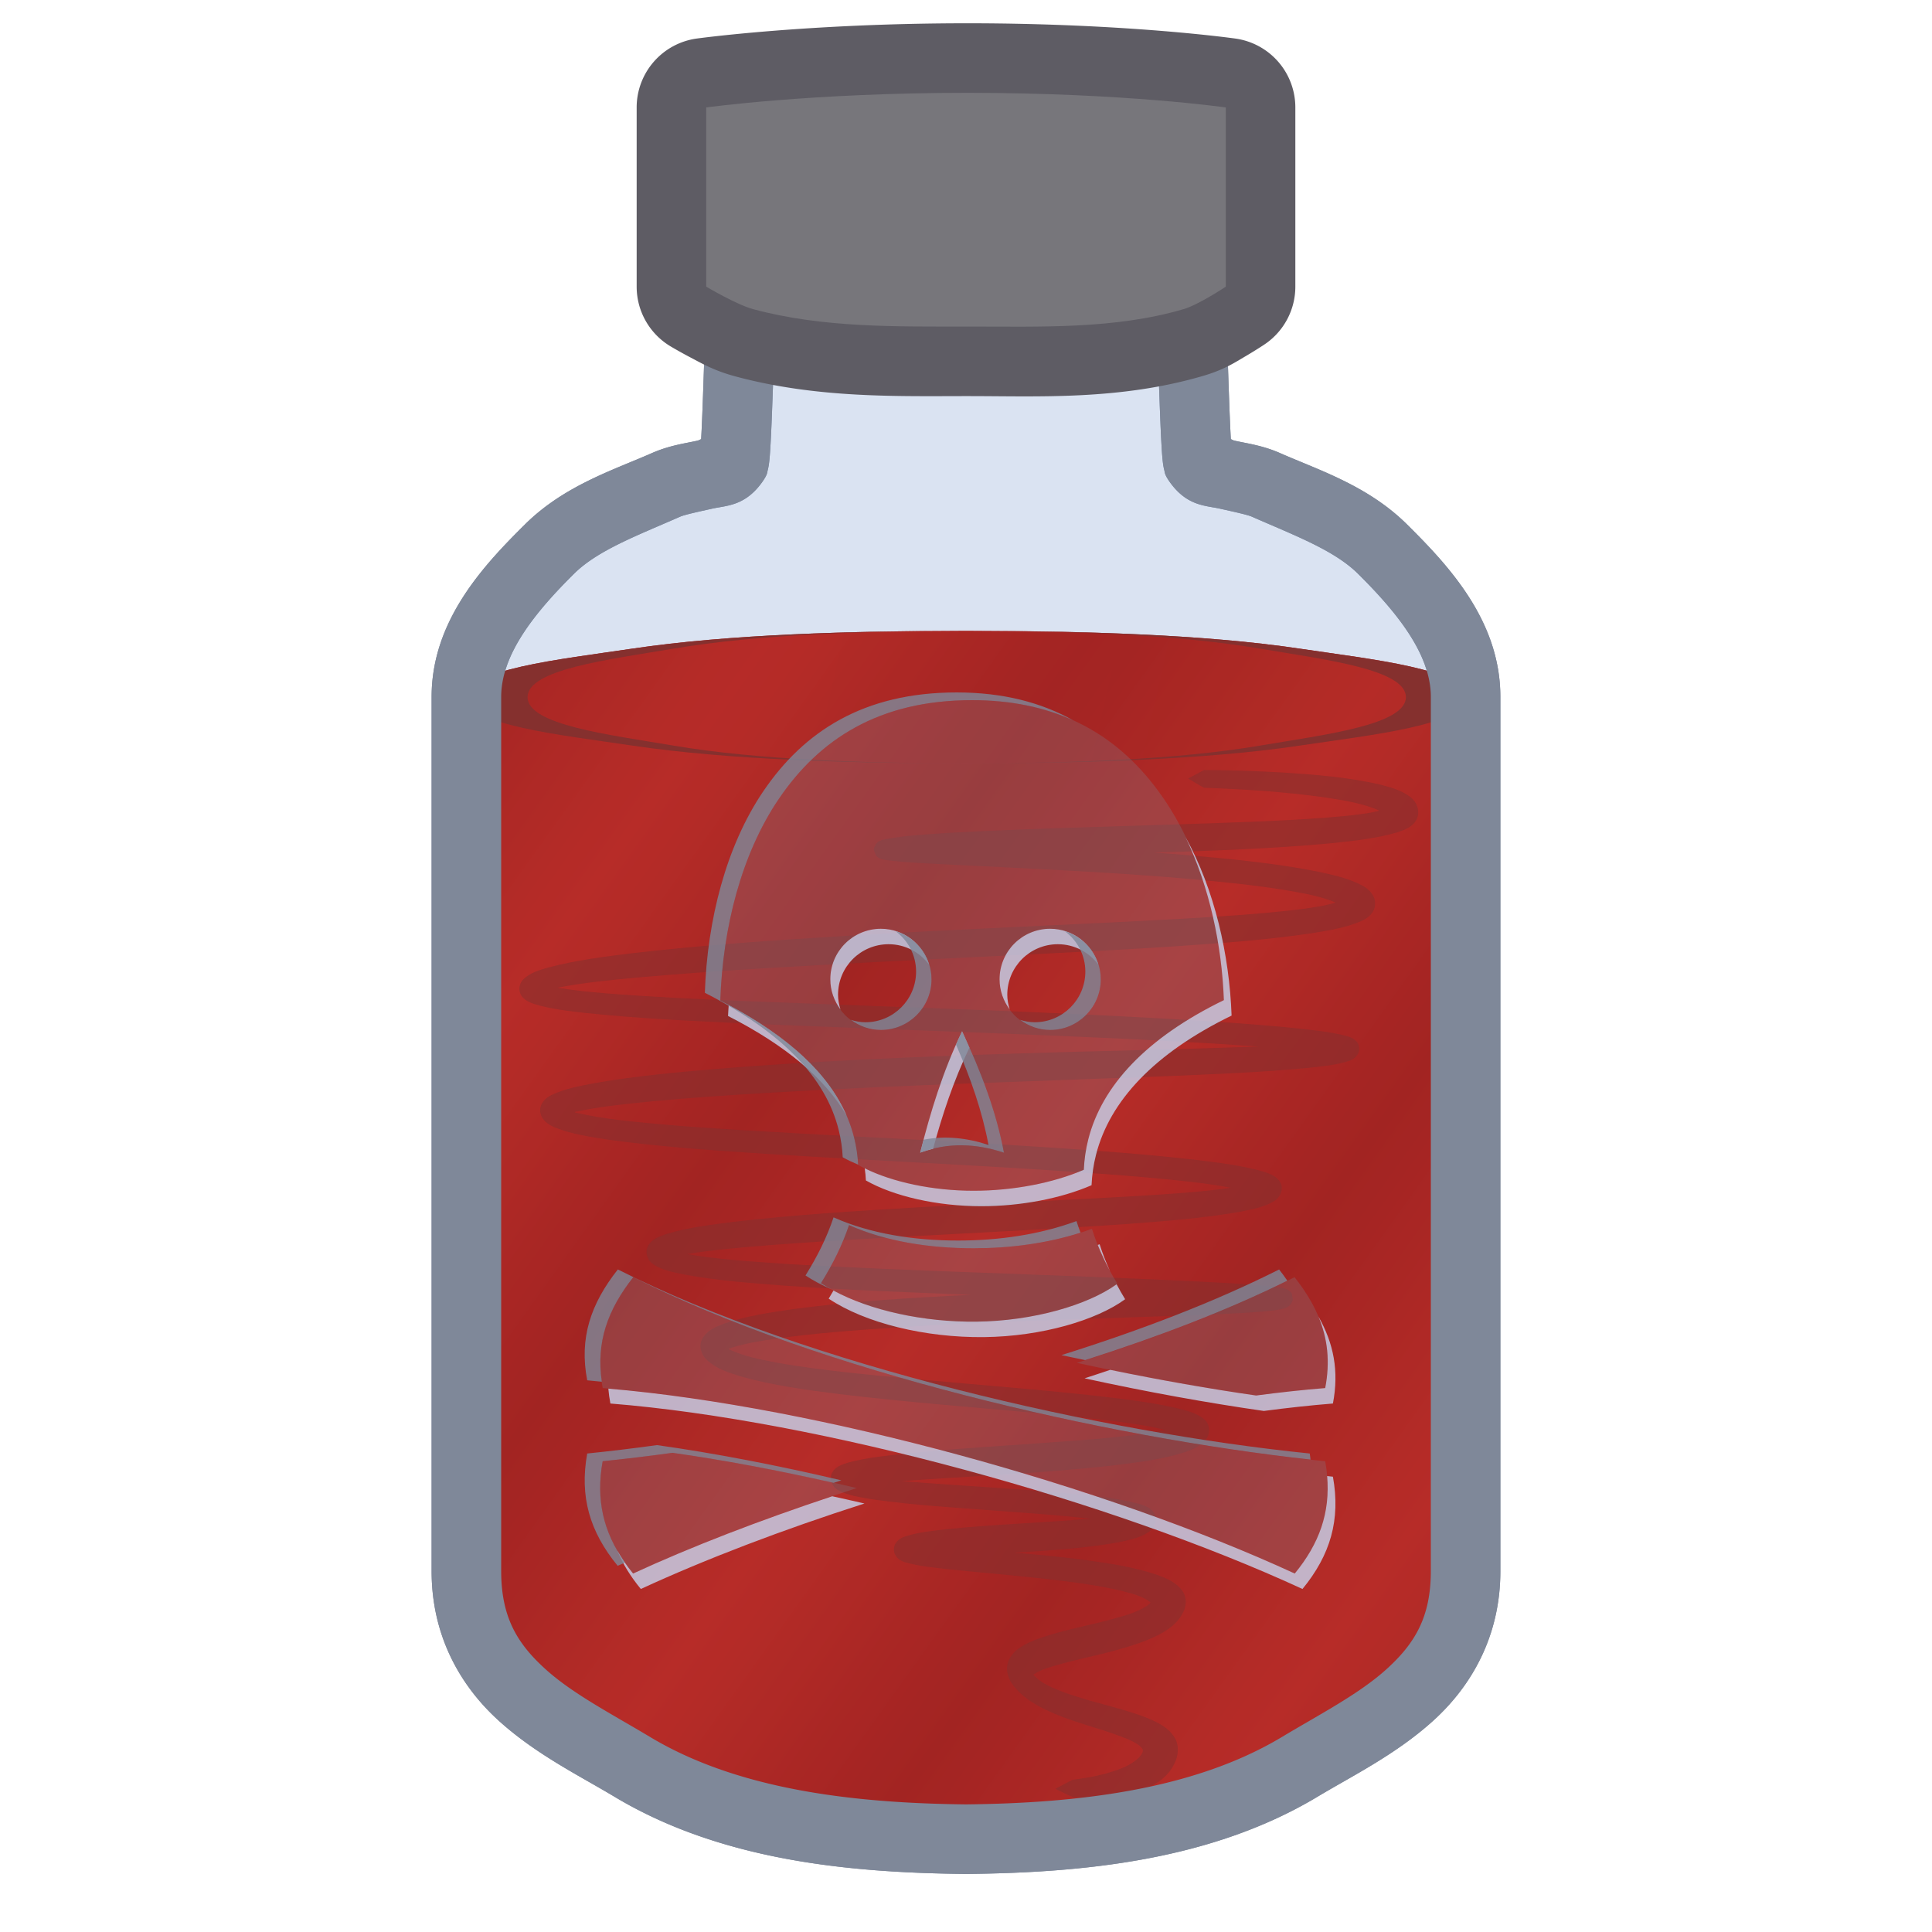 <svg height="500" viewBox="0 0 500 500" width="500" xmlns="http://www.w3.org/2000/svg" xmlns:xlink="http://www.w3.org/1999/xlink"><linearGradient id="a"><stop offset="0" stop-color="#c2190a"/><stop offset="1" stop-color="#a90f04"/></linearGradient><filter id="b" color-interpolation-filters="sRGB" height="1.006" width="1.007" x="-.003" y="-.003"><feGaussianBlur stdDeviation=".266"/></filter><filter id="c" color-interpolation-filters="sRGB" height="1.007" width="1.007" x="-.003" y="-.003"><feGaussianBlur stdDeviation=".266"/></filter><filter id="d" color-interpolation-filters="sRGB" height="1.054" width="1.054" x="-.027" y="-.027"><feGaussianBlur stdDeviation="2.618"/></filter><linearGradient id="e" gradientUnits="userSpaceOnUse" spreadMethod="reflect" x1="157.958" x2="227.973" xlink:href="#a" y1="224.205" y2="254.305"/><filter id="f" color-interpolation-filters="sRGB" height="1.045" width="1.01" x="-.005" y="-.022"><feGaussianBlur stdDeviation=".534"/></filter><linearGradient id="g" gradientUnits="userSpaceOnUse" spreadMethod="reflect" x1="150.67" x2="326.125" xlink:href="#a" y1="151.225" y2="175.096"/><path d="m191.773 71.012a9.001 9.001 0 0 0 -8.986 8.49c-.273 4.822-.542 14.325-.85 22.918-.153 4.279-.314 8.296-.477 11.225-.415.164-.522.302-1.062.422-3.047.677-7.169 1.206-11.664 3.186-9.991 4.4-22.728 8.413-32.852 18.447-10.707 10.612-24.18 24.914-24.18 44.643v226.266c-0 17.021 7.659 29.868 17.287 38.623 9.628 8.755 20.93 14.295 29.994 19.736 27.62 16.581 60.865 19.695 90.922 20.01a9.001 9.001 0 0 0 .189 0c30.057-.315 63.301-3.429 90.92-20.01 9.064-5.441 20.366-10.982 29.994-19.736 9.628-8.755 17.287-21.602 17.287-38.623v-226.266c0-19.729-13.472-34.03-24.18-44.643-10.124-10.034-22.861-14.048-32.852-18.447-4.495-1.98-8.617-2.508-11.664-3.186-.54-.12-.648-.258-1.062-.422-.162-2.929-.324-6.946-.477-11.225-.307-8.593-.577-18.096-.85-22.918a9.001 9.001 0 0 0 -8.986-8.49h-58.227zm8.672 18h49.555 49.555c.168 4.617.326 8.639.52 14.051.155 4.342.317 8.443.494 11.627.088 1.592.178 2.94.289 4.094.056.577.109 1.087.213 1.717.052.315.109.65.25 1.182.141.532.005 1.088 1.447 3.105a9.001 9.001 0 0 0 .002.004c4.434 6.195 9.217 6.023 12.928 6.848 3.71.825 7.157 1.577 8.312 2.086 11.006 4.846 21.265 8.644 27.436 14.76 10.073 9.983 18.852 20.803 18.852 31.857v226.266c0 12.085-4.312 18.863-11.398 25.307-7.086 6.443-17.24 11.672-27.146 17.619-22.878 13.734-52.914 17.131-81.752 17.439-28.838-.309-58.874-3.705-81.752-17.439-9.906-5.947-20.061-11.176-27.146-17.619-7.086-6.443-11.398-13.221-11.398-25.307v-226.266c0-11.055 8.779-21.874 18.852-31.857 6.171-6.116 16.43-9.913 27.436-14.76 1.156-.509 4.602-1.261 8.312-2.086 3.71-.825 8.494-.653 12.928-6.848a9.001 9.001 0 0 0 .002-.004c1.442-2.017 1.306-2.574 1.447-3.105.141-.532.198-.867.25-1.182.104-.63.157-1.14.213-1.717.111-1.154.201-2.502.289-4.094.177-3.184.339-7.285.494-11.627.194-5.412.351-9.434.52-14.051z" fill="#7f8899" stroke-width="1"/><path d="m191.772 80.011c-.505 8.935-1.115 38.498-1.861 39.542-2.416 3.375-11.897 3.447-17.549 5.936-10.498 4.623-21.996 8.528-30.143 16.603-10.39 10.298-21.516 22.858-21.516 38.25v226.266c0 29.106 23.942 39.255 42.913 50.643 25.261 15.165 56.923 18.418 86.385 18.726 29.462-.309 61.122-3.562 86.383-18.726 18.971-11.389 42.913-21.537 42.913-50.643v-226.266c0-15.392-11.126-27.952-21.516-38.25-8.147-8.075-19.645-11.98-30.143-16.603-5.651-2.489-15.133-2.561-17.549-5.936-.746-1.044-1.356-30.607-1.861-39.542h-58.227z" fill="#7a99d3" opacity=".15" stroke-width="3.78"/><path d="m250 125.562c-29.462.127-61.121 1.468-86.383 7.727-18.971 4.7-42.914 8.892-42.914 20.905v377.404c0 48.548 23.943 65.475 42.914 84.47 25.261 25.295 56.921 30.721 86.383 31.235 29.462-.515 61.122-5.941 86.383-31.235 18.971-18.996 42.914-35.922 42.914-84.47v-377.404c0-12.013-23.943-16.205-42.914-20.905-25.261-6.259-56.921-7.6-86.383-7.727z" fill="url(#e)" transform="matrix(1 0 0 .6 0 87.898)"/><path d="m134.454 283.585c.311 1.799 2.227 2.561 3.78 3.018 4.348 1.177 8.86 1.569 13.327 2.036 13.86 1.265 27.772 1.799 41.675 2.373 30.009 1.141 60.03 1.942 90.036 3.137 11.839.465 23.75.98 35.534 1.638 2.303.142 4.606.278 6.908.424-20.947.648-42.004.983-62.992 1.575-25.397.707-50.797 1.622-76.146 3.373-11.04.805-22.092 1.659-33.039 3.347-3.652.632-7.378 1.19-10.815 2.636-1.512.614-3.116 1.937-2.913 3.741.25 1.947 2.205 2.97 3.862 3.583 4.369 1.52 8.995 2.074 13.555 2.714 13.762 1.675 27.615 2.437 41.449 3.241 29.353 1.604 58.741 2.677 88.056 4.579 6.923.46 13.836.953 20.684 1.628 3.716.374 7.432.775 11.114 1.408-6.136.803-12.211 1.159-18.379 1.54-20.856 1.176-41.854 1.836-62.762 2.889-15.867.81-31.742 1.658-47.552 3.255-5.851.665-11.749 1.254-17.455 2.768-1.758.537-3.819 1.112-4.765 2.838-.769 1.448.087 3.202 1.431 3.96 2.415 1.392 5.238 1.789 7.937 2.304 8.852 1.419 17.812 1.972 26.75 2.557 15.861.952 31.743 1.486 47.622 2.024-15.429.655-30.868 1.453-46.212 3.243-5.979.759-12.002 1.522-17.789 3.266-2.09.717-4.473 1.501-5.663 3.51-.912 1.568-.178 3.553 1.172 4.611 2.477 2.056 5.683 2.887 8.721 3.739 8.417 2.086 17.058 3.05 25.66 4.023 17.775 1.857 35.665 3.008 53.442 4.461 7.883.663 15.894 1.337 23.66 2.367 2.38.338 4.764.687 7.105 1.24-5.541 1.095-11.191 1.482-16.811 1.957-16.397 1.242-33.021 1.889-49.482 3.299-5.213.506-10.465.913-15.581 2.088-1.648.445-3.646.937-4.408 2.651-.559 1.435.41 2.961 1.717 3.572 2.803 1.318 5.941 1.618 8.966 2.089 10.663 1.332 21.404 1.852 32.12 2.565 8.079.529 16.105.979 24.162 1.795-12.153.904-24.494 1.254-36.694 2.323-3.751.385-7.554.651-11.197 1.681-1.383.38-2.939 1.361-2.893 2.97.023 1.546 1.489 2.515 2.854 2.832 3.75.96 7.636 1.204 11.473 1.612 10.675.971 21.386 1.662 32.004 2.901 4.003.476 8.171 1.042 12.188 1.856 2.616.602 5.356 1.095 7.671 2.525.526.308-.469.711-.708.943-2.865 1.626-6.144 2.285-9.31 3.071-6.636 1.549-13.424 2.528-19.901 4.704-2.379.887-5.002 1.921-6.387 4.186-1.145 1.813-.559 4.199.793 5.73 2.789 3.306 6.875 5.117 10.837 6.605 6.144 2.282 12.621 3.493 18.795 5.676 1.426.591 3.029 1.095 4.051 2.316.285.729-.476 1.406-.935 1.896-2.425 2.018-5.563 2.857-8.562 3.62-2.839.685-5.75 1.074-8.639 1.41-1.489.678-2.977 1.356-4.466 2.035 1.578.628 3.136 1.344 4.727 1.918 5.789.285 11.686.044 17.293-1.535 3.491-1.038 7.116-2.844 8.871-6.207.999-1.74 1.193-4.048-.024-5.735-1.68-2.392-4.555-3.486-7.2-4.446-8.007-2.719-16.499-3.768-24.409-6.802-1.769-.733-3.58-1.545-4.945-2.927 2.087-1.276 4.545-1.743 6.885-2.359 7.953-1.895 16.13-3.021 23.819-5.894 3.047-1.224 6.286-2.767 8.015-5.706.883-1.409 1.046-3.327.018-4.709-1.54-2.102-4.148-2.981-6.522-3.779-6.099-1.831-12.447-2.628-18.751-3.394-6.128-.708-12.277-1.219-18.43-1.651 8.935-.489 17.895-.946 26.748-2.307 2.752-.508 5.62-.937 8.078-2.356 1.326-.732 2.362-2.442 1.604-3.918-.863-1.648-2.871-2.081-4.523-2.53-5.401-1.213-10.94-1.634-16.441-2.148-13.912-1.161-27.928-1.744-41.816-2.694-.915-.067-1.831-.134-2.746-.201 18.383-1.136 36.809-1.754 55.15-3.564 6.09-.665 12.224-1.313 18.143-2.955 2.108-.682 4.492-1.403 5.779-3.348.895-1.28.502-3.118-.736-4.025-1.953-1.461-4.431-1.909-6.753-2.467-7.437-1.516-15.008-2.219-22.551-2.978-20.722-1.955-41.528-3.12-62.223-5.067-6.312-.609-12.756-1.289-18.939-2.254-4.221-.723-8.523-1.361-12.5-3.017-.477-.213.686-.324.92-.469 3.394-.924 6.95-1.415 10.357-1.868 10.287-1.281 20.542-1.943 30.883-2.552 27.151-1.564 54.424-2.042 81.646-2.956 5.973-.253 11.962-.377 17.906-1.048 1.426-.21 3.219-.355 3.931-1.822.443-.525-.039-1.253-.03-1.873-.732-.856-1.815-1.208-2.903-1.326-5.092-.67-10.234-.832-15.357-1.127-21.133-1.001-42.282-1.59-63.426-2.306-15.68-.513-31.435-1.021-47.057-1.812-8.345-.473-16.701-.909-25-1.936-.817-.108-1.892-.253-2.803-.406 5.303-.785 10.652-1.189 15.992-1.619 8.244-.613 16.707-1.103 25.001-1.54 24.127-1.281 48.276-2.136 72.393-3.588 9.904-.658 19.831-1.268 29.651-2.767 3.001-.543 6.114-.968 8.852-2.391 1.379-.69 2.493-2.318 1.85-3.875-.844-1.784-2.941-2.313-4.678-2.831-5.863-1.452-11.897-2.023-17.889-2.677-16.961-1.652-33.984-2.568-50.998-3.482-22.214-1.151-44.442-2.02-66.654-3.197-6.937-.384-13.982-.799-20.908-1.332-7.021-.589-14.075-1.114-20.994-2.5-.902-.131-.892-.253.007-.36 6.399-1.167 12.939-1.71 19.365-2.272 10.317-.84 20.785-1.445 31.136-1.972 34.019-1.744 68.063-2.535 102.099-3.699 12.174-.458 24.359-.847 36.502-1.859 3.535-.359 7.122-.593 10.552-1.572 1.348-.355 2.845-1.413 2.666-2.973-.127-1.574-1.778-2.281-3.117-2.605-4.441-1.048-9.011-1.376-13.541-1.827-14.737-1.266-29.516-1.944-44.289-2.632-33.055-1.482-66.134-2.328-99.201-3.5-11.683-.443-23.353-.889-34.994-1.718-4.058-.308-8.242-.645-12.319-1.26 6.799-1.159 13.726-1.714 20.532-2.282 20.882-1.615 41.828-2.566 62.779-3.538 25.445-1.157 50.903-2.068 76.335-3.492 11.95-.721 23.914-1.443 35.791-2.995 4.225-.625 8.519-1.181 12.537-2.694 1.648-.638 3.514-1.821 3.605-3.779.142-2.02-1.632-3.466-3.295-4.237-3.637-1.692-7.63-2.403-11.544-3.149-10.842-1.874-21.819-2.798-32.78-3.643-3.227-.239-6.456-.454-9.686-.655 15.216-.413 30.443-.843 45.619-2.071 5.839-.534 11.722-1.031 17.42-2.48 1.879-.572 4.102-1.185 5.086-3.053.857-1.687.004-3.758-1.494-4.765-2.454-1.746-5.482-2.376-8.37-3.026-8.141-1.601-16.442-2.171-24.713-2.64-6.827-.349-13.663-.545-20.499-.577-1.373.642-2.746 1.284-4.119 1.926 1.385.678 2.741 1.471 4.145 2.077 10.253.328 20.633.899 30.873 2.129 4.496.603 9.044 1.174 13.364 2.611.371.165 1.582.464.591.545-1.507.323-3.053.523-4.494.694-2.779.327-5.796.57-8.683.757-12.349.802-24.933 1.13-37.405 1.489-19.948.58-39.905.958-59.839 1.921-5.611.339-11.249.544-16.806 1.438-1.118.178-2.48.495-2.859 1.716-.495.493-.076 1.028.122 1.553.391 1.045 1.68 1.281 2.669 1.435 5.596.635 11.235.769 16.858 1.049 21.057.914 42.086 1.684 63.094 3.311 8.167.664 16.471 1.386 24.633 2.584 4.018.65 8.098 1.224 11.928 2.656-2.889.767-6.022 1.119-8.885 1.475-10.187 1.097-20.661 1.639-30.983 2.171-28.774 1.402-57.57 2.301-86.338 3.826-18.501.989-37.007 2.05-55.445 3.9-7.436.802-14.903 1.591-22.201 3.278-2.239.602-4.655 1.129-6.441 2.699-.682.615-1.103 1.566-.929 2.486z" fill="#871d12" fill-rule="evenodd" filter="url(#d)" opacity=".75" stroke-width=".274" transform="matrix(1 0 0 1.148 0 -69.196)"/><g stroke-width="1.292" transform="matrix(1 0 0 .6 0 87.898)"><path d="m250 125.562c-29.462.127-61.121 1.468-86.383 7.727-18.971 4.7-42.914 8.892-42.914 20.905v377.404c0 48.548 23.943 65.475 42.914 84.47 25.261 25.295 56.921 30.721 86.383 31.235 29.462-.515 61.122-5.941 86.383-31.235 18.971-18.996 42.914-35.922 42.914-84.47v-377.404c0-12.013-23.943-16.205-42.914-20.905-25.261-6.259-56.921-7.6-86.383-7.727z" fill="url(#e)" opacity=".1"/><path d="m336.384 175.096c-25.261 6.259-56.921 7.602-86.383 7.729-29.462-.127-61.123-1.47-86.385-7.729-18.971-4.7-42.913-8.889-42.913-20.902s23.942-16.202 42.913-20.902c25.261-6.259 56.923-7.602 86.385-7.729 29.462.127 61.122 1.47 86.383 7.729 18.971 4.7 42.913 8.889 42.913 20.902s-23.942 16.202-42.913 20.902z" fill="url(#g)" opacity=".1"/><path d="m250 125.562c-29.462.127-61.121 1.468-86.383 7.727-18.971 4.7-42.914 8.892-42.914 20.905 0 12.013 23.943 16.201 42.914 20.902 25.261 6.259 56.921 7.6 86.383 7.727.033-0.0.068-.003.102-.003-25.872-.13-53.664-1.472-75.844-7.724-16.676-4.7-37.723-8.889-37.723-20.902 0-12.013 21.047-16.205 37.723-20.905 22.18-6.252 49.971-7.594 75.844-7.724-.033-0-.068-.003-.102-.003zm1.582.026c25.505.168 52.731 1.553 74.543 7.701 16.676 4.7 37.721 8.892 37.721 20.905 0 12.013-21.045 16.201-37.721 20.902-21.812 6.148-49.038 7.533-74.543 7.701 29.015-.168 59.987-1.553 84.801-7.701 18.971-4.7 42.914-8.889 42.914-20.902 0-12.013-23.943-16.205-42.914-20.905-24.814-6.148-55.786-7.533-84.801-7.701z" fill="#871d12" filter="url(#f)"/></g><path d="m191.772 80.011c-.505 8.935-1.115 38.498-1.861 39.542-2.416 3.375-11.897 3.447-17.549 5.936-10.498 4.623-21.996 8.528-30.143 16.603-10.39 10.298-21.516 22.858-21.516 38.25v226.266c0 29.106 23.942 39.255 42.913 50.643 25.261 15.165 56.923 18.418 86.385 18.726 29.462-.309 61.122-3.562 86.383-18.726 18.971-11.389 42.913-21.537 42.913-50.643v-226.266c0-15.392-11.126-27.952-21.516-38.25-8.147-8.075-19.645-11.98-30.143-16.603-5.651-2.489-15.133-2.561-17.549-5.936-.746-1.044-1.356-30.607-1.861-39.542h-58.227z" fill="#7a99d3" opacity=".15" stroke-width="3.78"/><g stroke-width="1"><path d="m191.773 71.012a9.001 9.001 0 0 0 -8.986 8.49c-.273 4.822-.542 14.325-.85 22.918-.153 4.279-.314 8.296-.477 11.225-.415.164-.522.302-1.062.422-3.047.677-7.169 1.206-11.664 3.186-9.991 4.4-22.728 8.413-32.852 18.447-10.707 10.612-24.18 24.914-24.18 44.643v226.266c-0 17.021 7.659 29.868 17.287 38.623 9.628 8.755 20.93 14.295 29.994 19.736 27.62 16.581 60.865 19.695 90.922 20.01a9.001 9.001 0 0 0 .189 0c30.057-.315 63.301-3.429 90.92-20.01 9.064-5.441 20.366-10.982 29.994-19.736 9.628-8.755 17.287-21.602 17.287-38.623v-226.266c0-19.729-13.472-34.03-24.18-44.643-10.124-10.034-22.861-14.048-32.852-18.447-4.495-1.98-8.617-2.508-11.664-3.186-.54-.12-.648-.258-1.062-.422-.162-2.929-.324-6.946-.477-11.225-.307-8.593-.577-18.096-.85-22.918a9.001 9.001 0 0 0 -8.986-8.49h-58.227zm8.672 18h49.555 49.555c.168 4.617.326 8.639.52 14.051.155 4.342.317 8.443.494 11.627.088 1.592.178 2.94.289 4.094.056.577.109 1.087.213 1.717.052.315.109.65.25 1.182.141.532.005 1.088 1.447 3.105a9.001 9.001 0 0 0 .002.004c4.434 6.195 9.217 6.023 12.928 6.848 3.71.825 7.157 1.577 8.312 2.086 11.006 4.846 21.265 8.644 27.436 14.76 10.073 9.983 18.852 20.803 18.852 31.857v226.266c0 12.085-4.312 18.863-11.398 25.307-7.086 6.443-17.24 11.672-27.146 17.619-22.878 13.734-52.914 17.131-81.752 17.439-28.838-.309-58.874-3.705-81.752-17.439-9.906-5.947-20.061-11.176-27.146-17.619-7.086-6.443-11.398-13.221-11.398-25.307v-226.266c0-11.055 8.779-21.874 18.852-31.857 6.171-6.116 16.43-9.913 27.436-14.76 1.156-.509 4.602-1.261 8.312-2.086 3.71-.825 8.494-.653 12.928-6.848a9.001 9.001 0 0 0 .002-.004c1.442-2.017 1.306-2.574 1.447-3.105.141-.532.198-.867.25-1.182.104-.63.157-1.14.213-1.717.111-1.154.201-2.502.289-4.094.177-3.184.339-7.285.494-11.627.194-5.412.351-9.434.52-14.051z" fill="#7f8899"/><path d="m251.577 181.2c-24.136 0-39.555 10.165-50.001 25.532-9.715 14.294-14.528 33.434-15.16 52.197 19.779 10.11 31.253 21.833 34.642 35.532.58 2.344.928 4.696 1.037 7.037 7.119 4.057 18.347 6.668 29.877 6.667 10.22-.002 20.607-2.005 28.519-5.432.12-2.627.487-5.264 1.161-7.901 3.545-13.893 15.035-26.234 35.086-36.002-.662-17.746-5.367-36.816-15.012-51.309-10.43-15.676-25.875-26.321-50.15-26.321zm-23.605 59.161c7.235 0 13.111 5.851 13.111 13.087 0 7.235-5.875 13.111-13.111 13.111-7.235 0-13.087-5.875-13.087-13.111 0-7.235 5.851-13.087 13.087-13.087zm43.802 0c7.236 0 13.111 5.851 13.111 13.087 0 7.235-5.875 13.111-13.111 13.111-7.236 0-13.088-5.875-13.088-13.111 0-7.235 5.852-13.087 13.088-13.087zm-22.788 26.545c4.958 10.467 8.887 20.94 10.839 31.407-7.228-2.388-14.453-2.707-21.681 0 2.639-10.469 5.811-20.941 10.842-31.407zm-29.262 50.148c-1.688 5.073-4.176 10.096-7.26 15.036 9.426 6.313 24.954 10.123 40.2 9.952 14.989-.169 29.138-4.403 36.52-9.805-2.805-4.554-5.067-9.323-6.593-14.222-9.44 3.489-20.089 5.037-30.618 5.038-11.415.002-22.733-1.755-32.249-6zm-55.828 13.481c-7.032 8.903-10.03 17.773-7.925 28.692 54.46 4.377 129.736 25.22 179.113 48 7.238-8.823 9.891-17.912 7.877-29.061-53.548-5.426-129.689-22.706-179.065-47.631zm171.138 0c-16.427 8.293-35.814 15.729-56.347 22.173 16.038 3.503 31.807 6.353 46.398 8.445 6.149-.811 12.134-1.463 17.876-1.926 2.102-10.92-.895-19.79-7.927-28.692zm-160.991 45.457c-6.245.857-12.293 1.588-18.073 2.173-2.015 11.149.64 20.241 7.876 29.063 16.889-7.791 36.801-15.367 57.878-22.123-16.49-3.881-32.702-7.007-47.681-9.112z" fill="#7f8899" opacity=".25"/><path d="m306.816 216.641c6.202 12.896 9.391 27.949 9.922 42.189-20.051 9.768-31.541 22.109-35.086 36.002-.674 2.637-1.04 5.275-1.16 7.902-7.912 3.427-18.299 5.43-28.52 5.432-10.675.001-21.046-2.254-28.182-5.805.143 1.047.256 2.094.305 3.139 7.119 4.057 18.347 6.668 29.877 6.666 10.22-.002 20.608-2.005 28.52-5.432.12-2.627.486-5.265 1.16-7.902 3.545-13.893 15.035-26.233 35.086-36.002-.587-15.729-4.358-32.489-11.922-46.189zm-78.844 23.721c-7.236 0-13.088 5.851-13.088 13.086 0 2.935.997 5.619 2.625 7.805-.369-1.212-.625-2.473-.625-3.805 0-7.235 5.852-13.086 13.088-13.086 4.307 0 8.098 2.1 10.488 5.305-1.634-5.375-6.578-9.305-12.488-9.305zm43.801 0c-7.236 0-13.088 5.851-13.088 13.086 0 2.935.997 5.619 2.625 7.805-.369-1.212-.625-2.473-.625-3.805 0-7.235 5.852-13.086 13.088-13.086 4.307 0 8.1 2.1 10.49 5.305-1.634-5.375-6.579-9.305-12.49-9.305zm-83.186 19.764c-.052.935-.14 1.871-.172 2.805 14.949 7.641 25.145 16.205 30.701 25.846-4.657-10.782-14.835-20.257-30.529-28.65zm60.398 6.781c-5.031 10.466-8.203 20.937-10.842 31.406 1.114-.417 2.228-.739 3.342-1.016 2.368-8.719 5.225-17.44 9.393-26.156-.629-1.411-1.224-2.823-1.893-4.234zm35.604 55.111c-.163.06-.333.109-.496.168.915 2.281 1.97 4.531 3.17 6.734-1.04-2.266-1.946-4.568-2.674-6.902zm4.387 10.354c-7.432 5.337-21.45 9.504-36.312 9.672-13.626.153-27.444-2.891-36.963-8.043-.409.698-.803 1.397-1.236 2.092 9.426 6.313 24.954 10.122 40.199 9.951 14.989-.169 29.138-4.403 36.52-9.805-.784-1.272-1.512-2.563-2.207-3.867zm52.23 8.332c2.392 5.716 3.065 11.722 1.756 18.525-5.742.462-11.728 1.115-17.877 1.926-11.961-1.715-24.727-3.965-37.77-6.641-2.215.728-4.384 1.491-6.629 2.195 16.038 3.503 31.807 6.353 46.398 8.445 6.149-.811 12.135-1.464 17.877-1.926 1.618-8.408.186-15.597-3.756-22.525zm-183.768 18.668c.107 1.26.278 2.542.531 3.857 54.46 4.377 129.736 25.22 179.113 48 7.238-8.823 9.892-17.912 7.879-29.061-.487-.049-1.007-.117-1.498-.168.813 9.438-1.991 17.44-8.381 25.229-48.943-22.579-123.304-43.233-177.645-47.857zm57.943 27.857c-18.699 6.212-36.367 13.003-51.535 20-1.622-1.977-2.978-3.973-4.139-5.998 1.419 3.429 3.461 6.733 6.139 9.998 16.889-7.791 36.8-15.367 57.877-22.123-2.796-.658-5.566-1.264-8.342-1.877z" fill="#c6d3ec" filter="url(#c)" opacity=".9"/><path d="m247.576 179.201c-24.136 0-39.554 10.165-50 25.531-9.715 14.294-14.529 33.434-15.16 52.197 19.779 10.11 31.254 21.834 34.643 35.533.58 2.344.927 4.696 1.037 7.037 1.206.687 2.568 1.315 3.992 1.914-.114-2.313-.456-4.635-1.029-6.951-3.389-13.699-14.863-25.423-34.643-35.533.631-18.763 5.445-37.904 15.16-52.197 10.446-15.367 25.864-25.531 50-25.531 10.193 0 18.812 1.895 26.174 5.232-8.182-4.589-18.081-7.232-30.174-7.232zm-15.797 61.787c3.201 2.385 5.303 6.16 5.303 10.459 0 7.235-5.873 13.111-13.109 13.111-1.324 0-2.577-.255-3.781-.621 2.179 1.625 4.853 2.621 7.781 2.621 7.236 0 13.109-5.876 13.109-13.111 0-5.903-3.935-10.824-9.303-12.459zm43.801 0c3.201 2.385 5.305 6.16 5.305 10.459 0 7.235-5.876 13.111-13.111 13.111-1.325 0-2.577-.255-3.781-.621 2.179 1.625 4.853 2.621 7.781 2.621 7.235 0 13.111-5.876 13.111-13.111 0-5.903-3.935-10.824-9.305-12.459zm-26.594 25.918c-.549 1.142-1.068 2.285-1.574 3.428 3.783 8.66 6.798 17.321 8.412 25.979-5.595-1.848-11.187-2.436-16.781-1.361-.296 1.12-.616 2.241-.898 3.361 7.228-2.707 14.452-2.388 21.68 0-1.952-10.466-5.88-20.939-10.838-31.406zm-33.262 48.148c-1.688 5.073-4.176 10.097-7.26 15.037 1.958 1.311 4.229 2.484 6.656 3.566-.91-.511-1.834-1.016-2.656-1.566 3.084-4.94 5.572-9.964 7.26-15.037 9.516 4.245 20.833 6.002 32.248 6 9.45-.001 18.988-1.259 27.67-4.037-.374-.995-.739-1.993-1.053-3-9.44 3.489-20.088 5.036-30.617 5.037-11.415.002-22.732-1.755-32.248-6zm-55.828 13.482c-7.032 8.903-10.031 17.772-7.926 28.691 1.23.099 2.524.25 3.775.365-1.506-10.169 1.477-18.608 8.15-27.057 48.239 24.351 121.966 41.373 175.271 47.205-.075-.527-.108-1.038-.205-1.574-53.547-5.426-129.69-22.705-179.066-47.631zm171.139 0c-16.427 8.293-35.814 15.728-56.348 22.172 2.062.45 4.101.859 6.152 1.287 18.965-6.042 36.891-12.917 52.326-20.549-.669-.972-1.365-1.94-2.131-2.91zm-160.99 45.457c-6.245.857-12.294 1.587-18.074 2.172-2.015 11.149.641 20.241 7.877 29.062.6-.277 1.269-.548 1.877-.824-5.597-7.954-7.555-16.273-5.754-26.238 5.78-.585 11.829-1.315 18.074-2.172 13.163 1.85 27.295 4.524 41.713 7.77.664-.215 1.301-.445 1.967-.658-16.49-3.881-32.7-7.006-47.68-9.111z" fill="#7f8899" filter="url(#b)" opacity=".9"/></g><path d="m250.617 6.025c-41.587-.021-70.326 3.953-70.326 3.953a18.002 18.002 0 0 0 -15.523 17.83v46.377a18.002 18.002 0 0 0 8.793 15.465s2.337 1.395 5.295 2.947c2.958 1.552 6.041 3.35 11.375 4.791 21.286 5.749 41.983 5.125 60.377 5.125 18.149 0 39.102 1.112 60.744-5.229 5.487-1.608 8.253-3.486 10.992-5.09 2.739-1.604 4.895-3.047 4.895-3.047a18.002 18.002 0 0 0 7.994-14.963v-46.377a18.002 18.002 0 0 0 -15.439-17.818s-27.609-3.944-69.176-3.965zm-.019 36c21.77.011 37.527 1.017 48.635 1.998v19.131c-13.75 3.572-30.384 3.359-48.625 3.359-18.378 0-35.402.016-49.84-3.652v-18.795c11.427-1.009 27.528-2.052 49.83-2.041z" fill="#5e5c64" stroke-linecap="round" stroke-linejoin="round"/><path d="m306.291 80.011c3.965-1.162 10.941-5.826 10.941-5.826v-46.377s-26.17-3.762-66.625-3.783c-40.455-.021-67.84 3.783-67.84 3.783v46.377s7.818 4.655 12.156 5.826c17.978 4.856 37.062 4.502 55.684 4.502s37.813.733 55.684-4.502z" fill="#77767b" stroke-linecap="round" stroke-linejoin="round" stroke-width="36"/></svg>